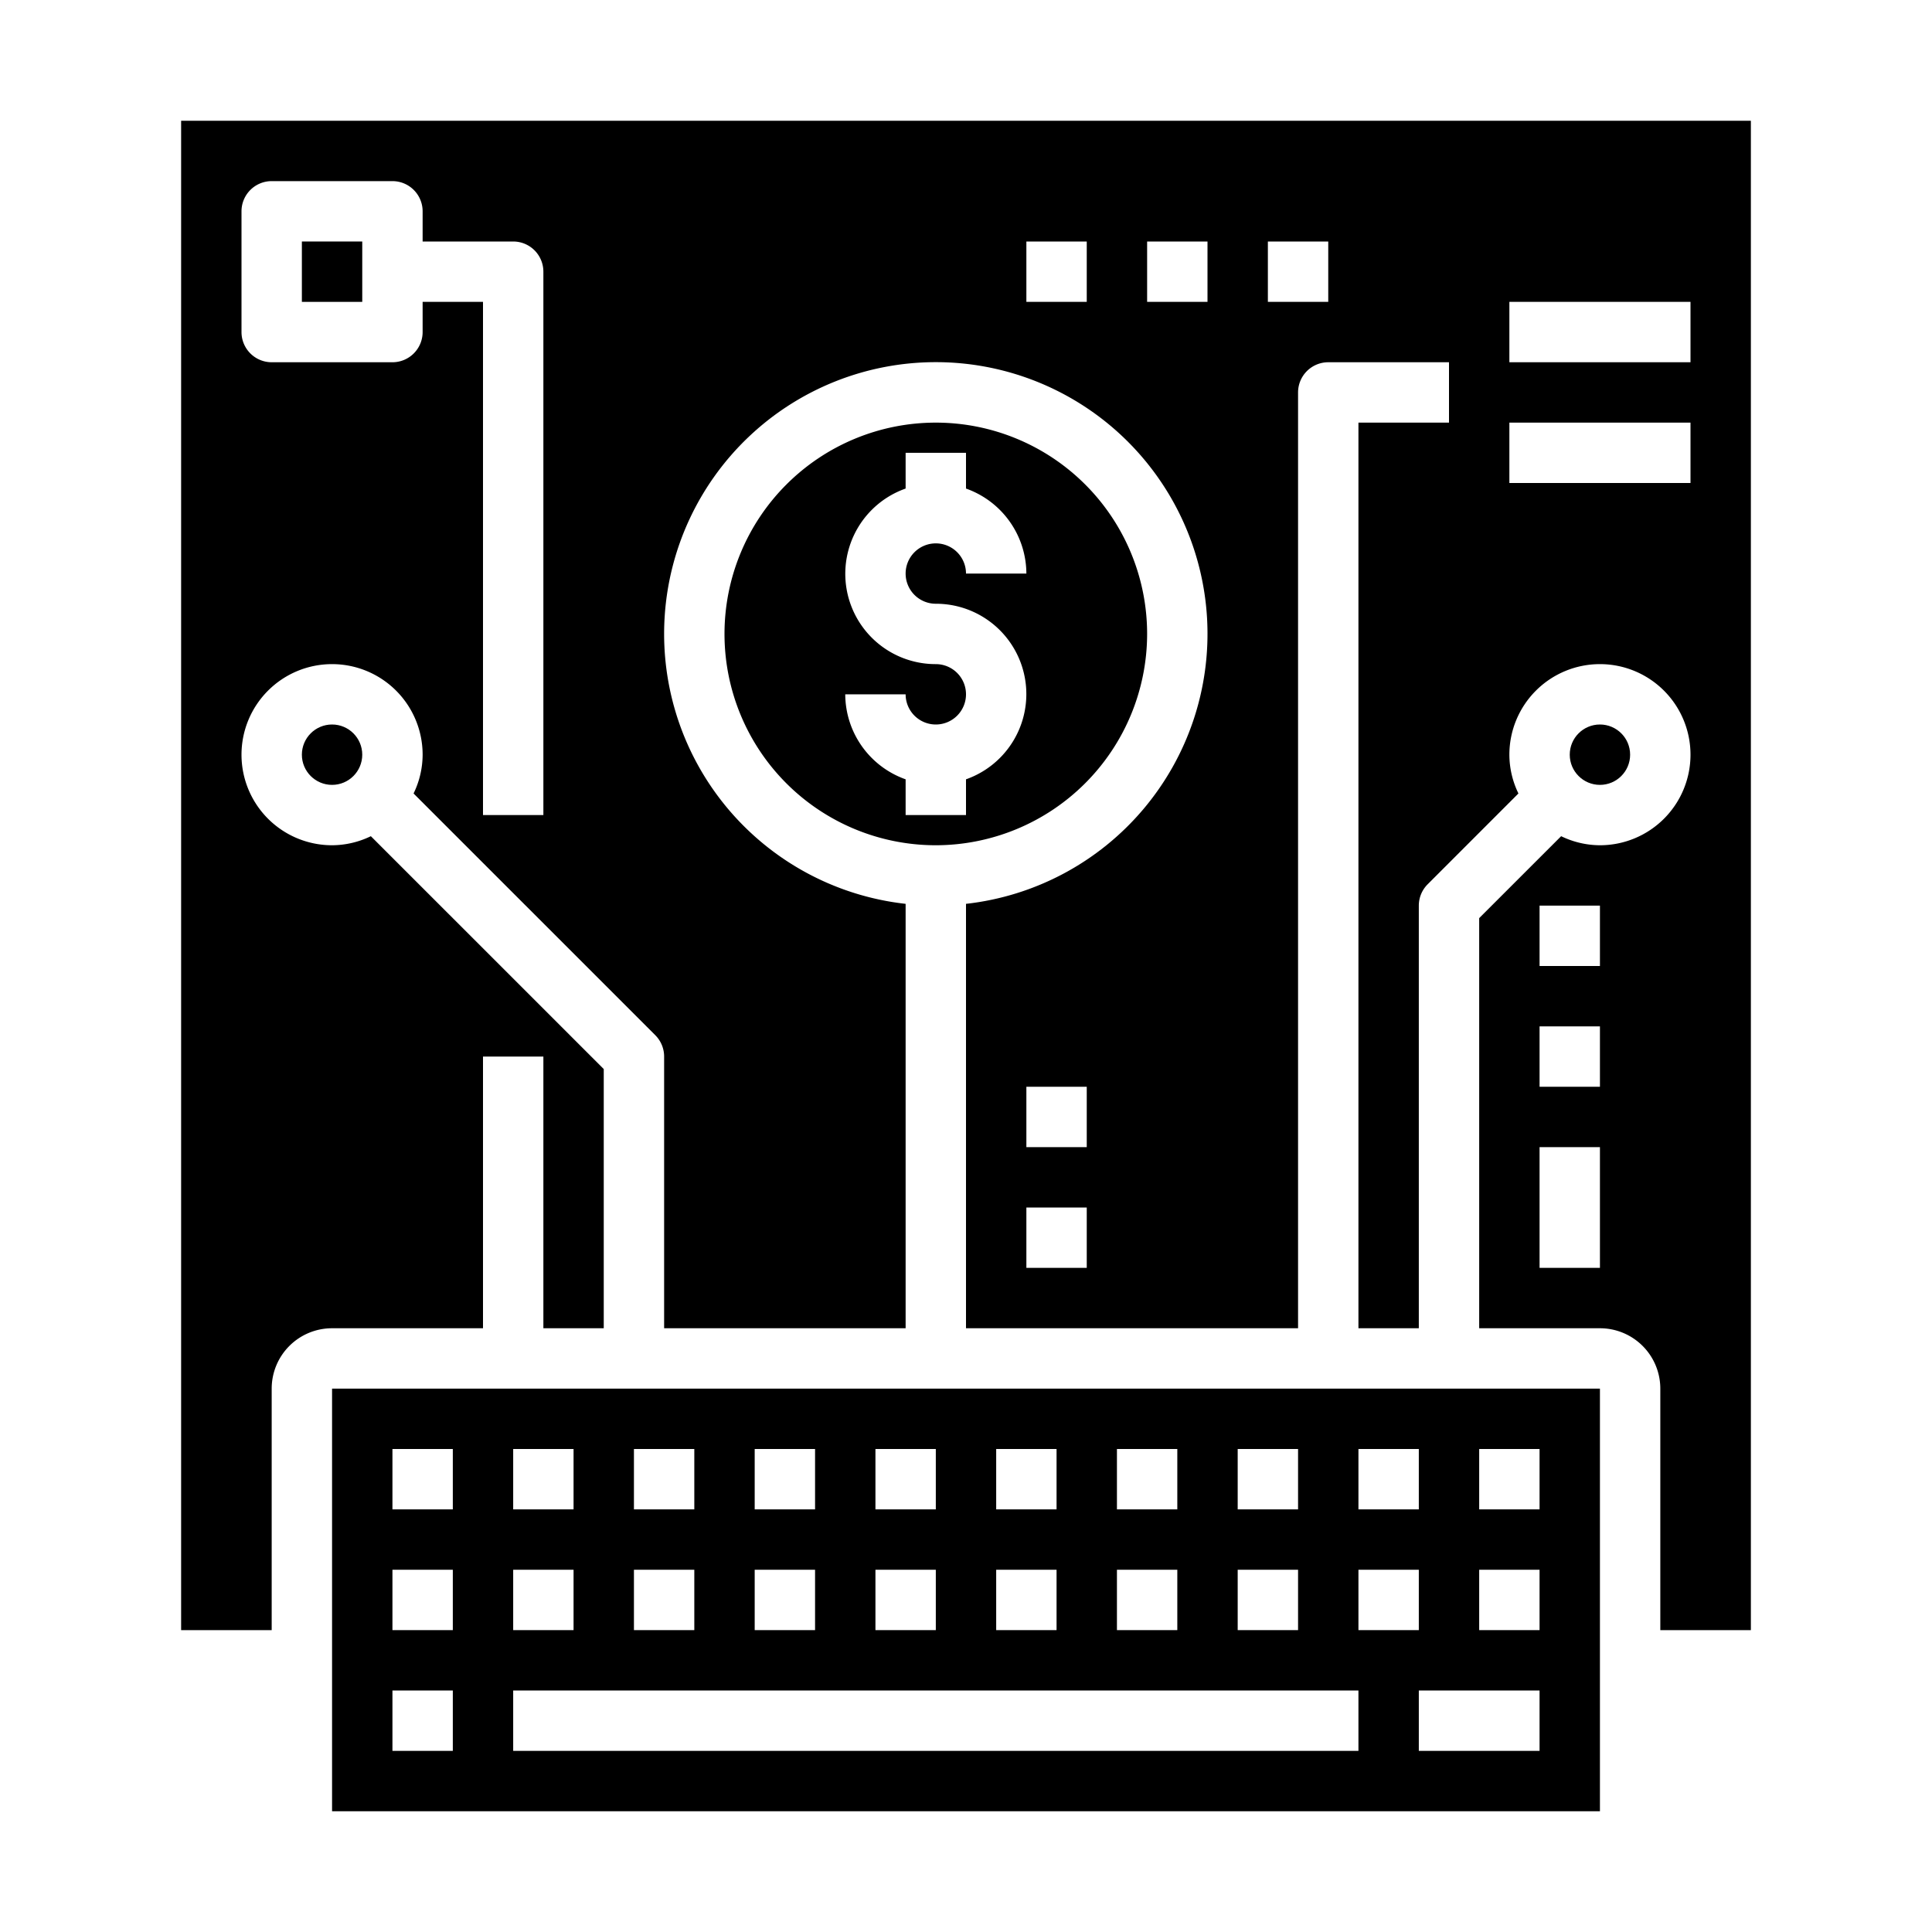 <svg xmlns="http://www.w3.org/2000/svg" viewBox="0 0 64 64" x="0px" y="0px"><g data-name="Key Order"><path d="M11,60H53V46H11Zm40-2H47V56h4ZM49,48h2v2H49Zm0,4h2v2H49Zm-4-4h2v2H45Zm0,4h2v2H45Zm-4-4h2v2H41Zm0,4h2v2H41Zm-4-4h2v2H37Zm0,4h2v2H37Zm-4-4h2v2H33Zm0,4h2v2H33Zm-4-4h2v2H29Zm0,4h2v2H29Zm-4-4h2v2H25Zm0,4h2v2H25Zm-4-4h2v2H21Zm0,4h2v2H21Zm-4-4h2v2H17Zm0,4h2v2H17Zm0,4H45v2H17Zm-4-8h2v2H13Zm0,4h2v2H13Zm0,4h2v2H13Z"></path><path d="M58,54V4H6V54H9V46a2,2,0,0,1,2-2h5V35h2v9h2V35.414L12.285,27.7A2.965,2.965,0,0,1,11,28a3,3,0,1,1,3-3,2.951,2.951,0,0,1-.3,1.285l8.008,8.008A1,1,0,0,1,22,35v9h8V29.941a9,9,0,1,1,2,0V44H43V13a1,1,0,0,1,1-1h4v2H45V44h2V30a1,1,0,0,1,.293-.707L50.3,26.285A2.951,2.951,0,0,1,50,25a3,3,0,1,1,3,3,2.965,2.965,0,0,1-1.285-.3L49,30.414V44h4a2,2,0,0,1,2,2v8ZM18,27H16V10H14v1a1,1,0,0,1-1,1H9a1,1,0,0,1-1-1V7A1,1,0,0,1,9,6h4a1,1,0,0,1,1,1V8h3a1,1,0,0,1,1,1ZM36,10H34V8h2Zm0,32H34V40h2Zm0-4H34V36h2Zm4-28H38V8h2Zm4,0H42V8h2Zm6,0h6v2H50Zm0,6V14h6v2Zm3,26H51V38h2Zm0-6H51V34h2Zm0-4H51V30h2Z"></path><circle cx="53" cy="25" r="1"></circle><circle cx="11" cy="25" r="1"></circle><rect x="10" y="8" width="2" height="2"></rect><path d="M38,21a7,7,0,1,0-7,7A7.009,7.009,0,0,0,38,21Zm-7-1a2.993,2.993,0,0,1,1,5.816V27H30V25.816A3,3,0,0,1,28,23h2a1,1,0,1,0,1-1,2.993,2.993,0,0,1-1-5.816V15h2v1.184A3,3,0,0,1,34,19H32a1,1,0,1,0-1,1Z"></path></g></svg>